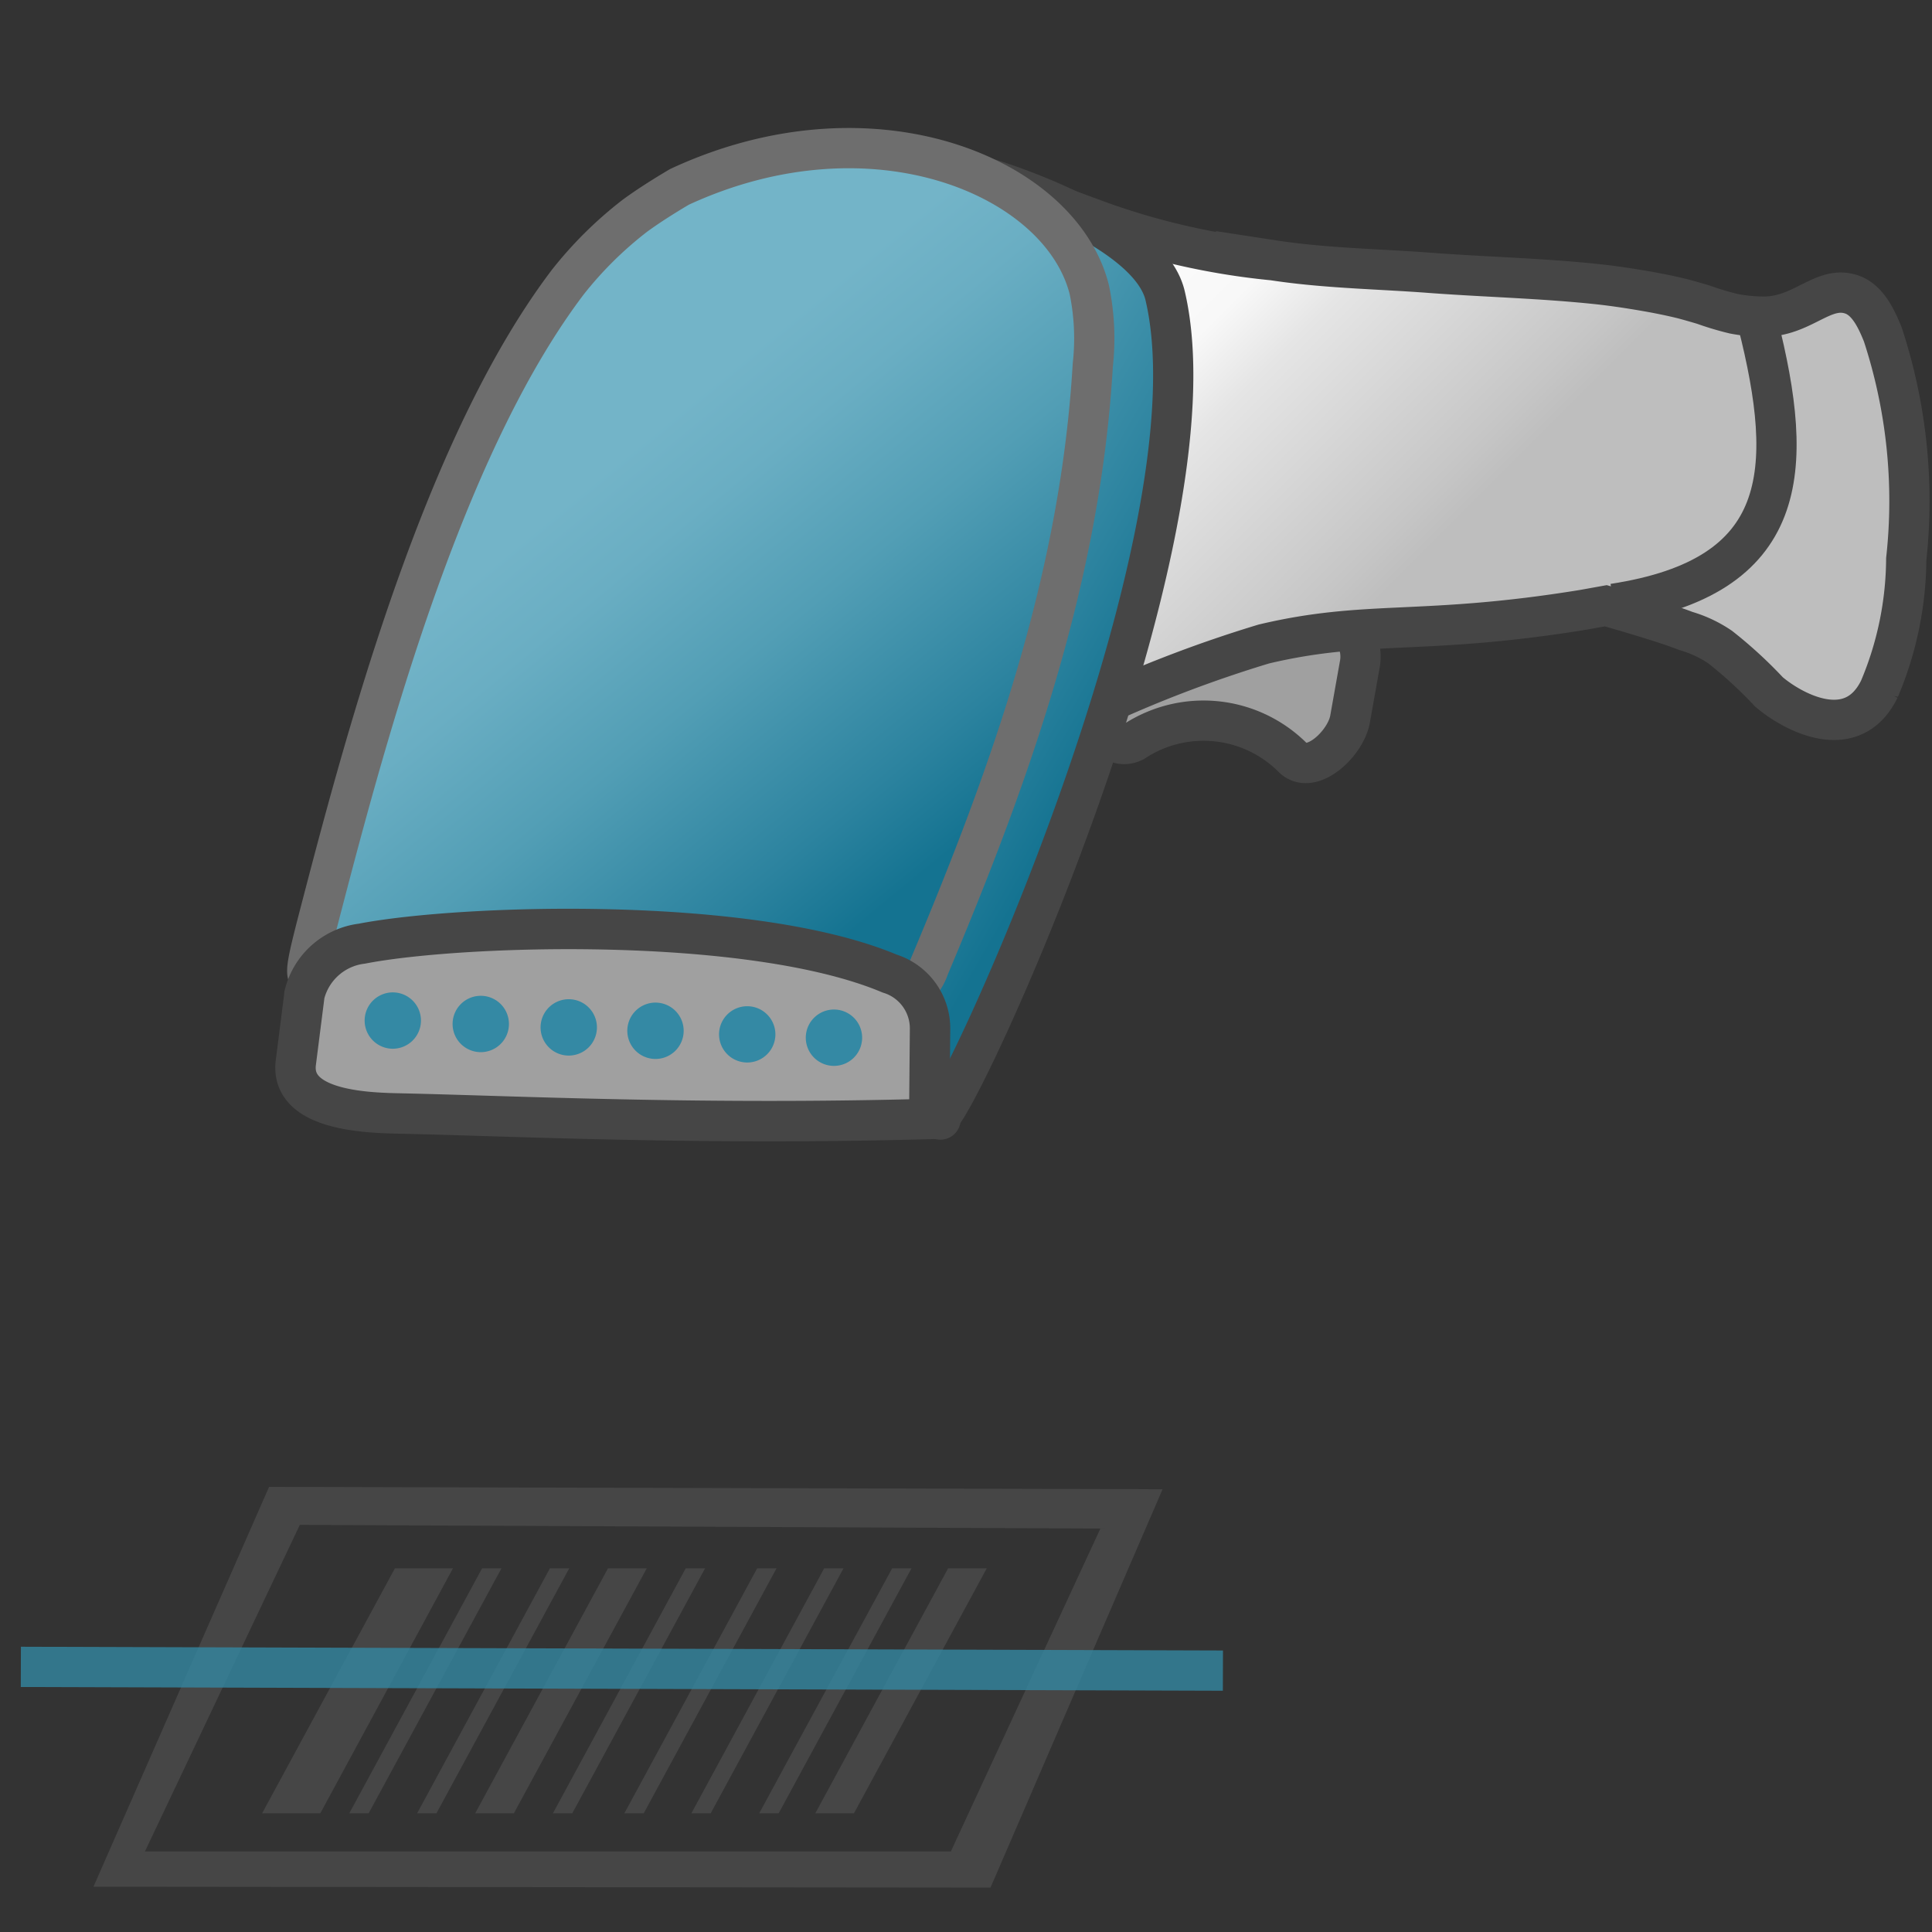 <svg id="Layer_1" data-name="Layer 1" xmlns="http://www.w3.org/2000/svg" xmlns:xlink="http://www.w3.org/1999/xlink" viewBox="0 0 48 48">
  <rect x="0" y="0" width="48" height="48" fill="#333333" stroke="none"/>
  <defs>
    <linearGradient id="linear-gradient" x1="27.48" y1="3.098" x2="36.762" y2="12.38" gradientUnits="userSpaceOnUse">
      <stop offset="0" stop-color="#fff"/>
      <stop offset="0.405" stop-color="#f8f8f8"/>
      <stop offset="0.541" stop-color="#e5e5e5"/>
      <stop offset="0.92" stop-color="#c6c6c6"/>
      <stop offset="1" stop-color="#bebebe"/>
    </linearGradient>
    <linearGradient id="linear-gradient-2" x1="15.63" y1="36.546" x2="27.17" y2="29.892" gradientTransform="matrix(1, 0, 0, -1, -0.6, 50)" gradientUnits="userSpaceOnUse">
      <stop offset="0" stop-color="#73b4c8"/>
      <stop offset="0.175" stop-color="#6aaec3"/>
      <stop offset="0.457" stop-color="#529eb5"/>
      <stop offset="0.809" stop-color="#2c839f"/>
      <stop offset="1" stop-color="#147391"/>
    </linearGradient>
    <linearGradient id="linear-gradient-3" x1="15.089" y1="37.987" x2="23.202" y2="28.124" gradientTransform="matrix(1, 0, 0, -1, -0.531, 50.044)" xlink:href="#linear-gradient-2"/>
  </defs>
  <g id="g914">
    <g id="g1288">
      <path id="rect995" d="M28.808,14.837l3.959.408a1.071,1.071,0,0,1,1.024,1.22l-.249,1.4c-.107.606-.952,1.4-1.413.969a3.134,3.134,0,0,0-3.959-.408c-.608.3-1.133-.614-1.025-1.22l.249-1.4A1.28,1.28,0,0,1,28.808,14.837Z" fill="#a0a0a0" stroke="#464646" stroke-width="1"/>
      <path id="path877-7" d="M31.4,16c2.59-.614,3.945-.2,7.94-.85l.555-.1s1.344.375,1.993.627a3,3,0,0,1,.849.4,10.817,10.817,0,0,1,1.21,1.111c.566.487,2.066,1.324,2.746-.071a8.408,8.408,0,0,0,.667-3.224,13.26,13.26,0,0,0-.58-5.577c-.157-.392-.376-.865-.776-1-.69-.236-1.185.514-2.119.55a3.974,3.974,0,0,1-.8-.069,7.231,7.231,0,0,1-.765-.228s-.373-.112-.563-.158c-.29-.07-.583-.128-.876-.179-.406-.07-.813-.132-1.223-.175-1.362-.143-2.733-.175-4.1-.276-1.309-.1-2.627-.115-3.924-.314a17.824,17.824,0,0,1-4.426-1.01l1.163,3.715-.411,6.775-.519,1.546A31.608,31.608,0,0,1,31.4,16Z" stroke="#464646" stroke-width="1" fill="url(#linear-gradient)"/>
      <path id="path1221" d="M43.668,8.009c.938,3.7.8,6.323-3.579,6.992l.025-.23" fill="none" stroke="#464646" stroke-width="1"/>
    </g>
    <path id="path978" d="M8.8,20.506c-.6.693-.927,2.737-1.087,3.637l15.62,3.585c.333.14,7.052-14.279,5.614-20.383-.4-1.7-4.273-2.873-4.273-2.873L21.1,23.068A24.881,24.881,0,0,0,8.8,20.506Z" stroke="#464646" fill="url(#linear-gradient-2)"/>
    <path id="rect954" d="M16.885,4.641C21.7,2.409,26.368,4.4,27.064,7.2a5.979,5.979,0,0,1,.086,1.87c-.31,5.31-2.054,10.183-4.072,14.968a1.175,1.175,0,0,1-1.529.733C18.3,23.3,11.7,23.386,8.063,24.217c-.568.129-.6.332.068-2.229,1.229-4.692,3.087-11.17,5.977-14.98A9.536,9.536,0,0,1,15.774,5.36C16.264,5,16.885,4.641,16.885,4.641Z" stroke="#6e6e6e" fill="url(#linear-gradient-3)"/>
    <path id="rect951" d="M8.991,23.445c2.435-.474,9.651-.713,13.109.742a1.427,1.427,0,0,1,1.007,1.378l-.016,1.78c-.006.619.578.44.06.454-5.733.16-10.417-.074-13.157-.133-.757-.017-2.8-.036-2.644-1.267l.215-1.693A1.68,1.68,0,0,1,8.991,23.445Z" fill="#a0a0a0" stroke="#464646" stroke-width="1.004"/>
    <path id="path1243" d="M10.458,25.383a.7.7,0,0,1-.726.672h0a.7.7,0,0,1-.672-.726h0a.7.7,0,0,1,.726-.673h0a.7.7,0,0,1,.672.727Z" fill="#3489a4"/>
    <path id="path1243-8" d="M12.644,25.468a.7.7,0,0,1-.726.672h0a.7.7,0,0,1-.673-.726h0a.7.7,0,0,1,.727-.673h0a.7.7,0,0,1,.672.727Z" fill="#3489a4"/>
    <path id="path1243-84" d="M14.83,25.553a.7.7,0,0,1-.726.672h0a.7.7,0,0,1-.673-.727h0a.7.7,0,0,1,.727-.672h0a.7.7,0,0,1,.672.727Z" fill="#3489a4"/>
    <path id="path1243-3" d="M16.985,25.636a.7.7,0,0,1-.727.673h0a.7.7,0,0,1-.672-.727h0a.7.7,0,0,1,.727-.672h0a.7.7,0,0,1,.672.726Z" fill="#3489a4"/>
    <path id="path1243-30" d="M19.264,25.725a.7.7,0,0,1-.726.672h0a.7.7,0,0,1-.673-.726h0A.7.7,0,0,1,18.592,25h0a.7.7,0,0,1,.672.727Z" fill="#3489a4"/>
    <path id="path1243-6" d="M21.419,25.809a.7.7,0,0,1-.727.672h0a.7.7,0,0,1-.672-.727h0a.7.7,0,0,1,.727-.672h0a.7.7,0,0,1,.672.727Z" fill="#3489a4"/>
    <path id="path841-7" d="M11.254,38.964H9.812l-3.3,6.087H7.958Z" fill="#464646"/>
    <path id="path839" d="M12.459,38.964h-.481l-3.3,6.087h.481Z" fill="#464646"/>
    <path id="path837" d="M14.143,38.964h-.48l-3.3,6.087h.48Z" fill="#464646"/>
    <path id="path835" d="M16.069,38.964h-.963l-3.3,6.087h.961Z" fill="#464646"/>
    <path id="path833" d="M17.518,38.964h-.481l-3.3,6.087h.481Z" fill="#464646"/>
    <path id="path827" d="M17.177,45.051h.48l3.3-6.087h-.48Z" fill="#464646"/>
    <path id="path825" d="M18.862,45.051h.484l3.3-6.087h-.48Z" fill="#464646"/>
    <path id="path823" d="M15.993,45.051l3.3-6.087h-.481l-3.3,6.087Z" fill="#464646"/>
    <path id="path821" d="M21.216,45.051l3.3-6.087h-.96l-3.3,6.087Z" fill="#464646"/>
    <path id="rect836" d="M6.685,36.941,2.322,46.875l22.287.022L28.884,37Zm.764.944,19.89.092L23.623,46H3.6Z" fill="#464646"/>
    <path id="path1125" d="M.518,41.413l29.865.093" fill="none" stroke="#3489a4" stroke-opacity="0.781"/>
  </g>
</svg>
